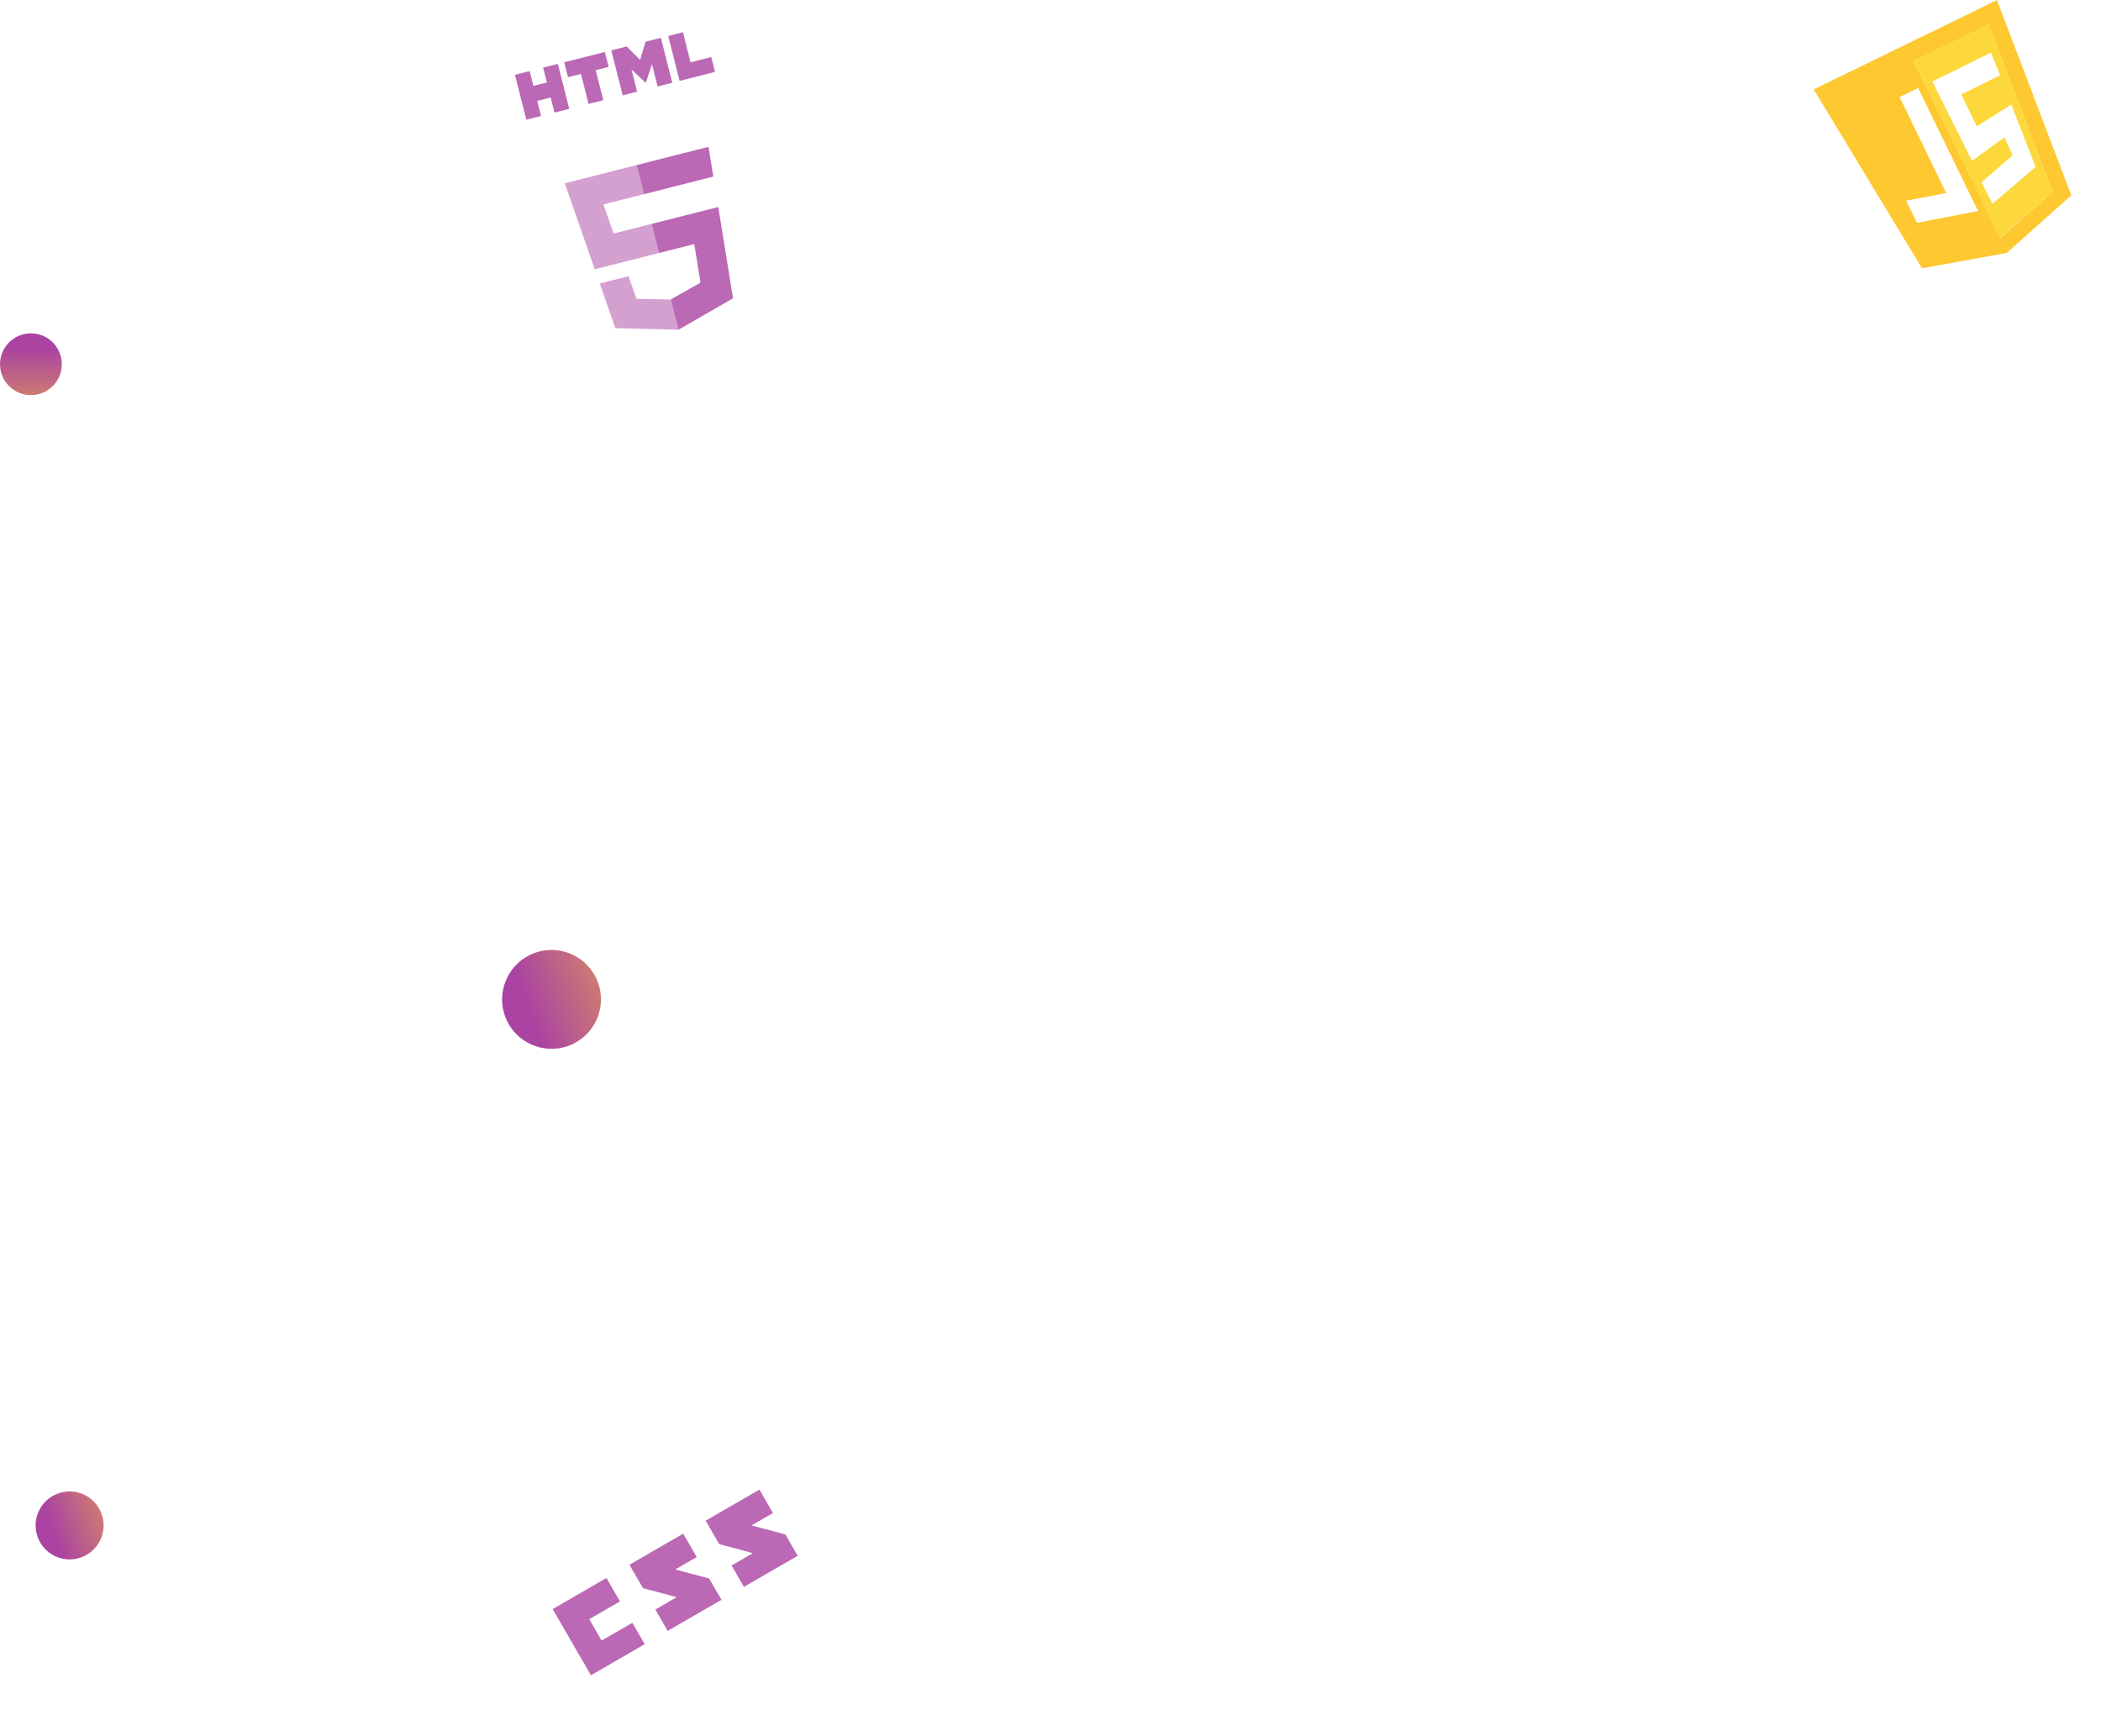 <svg width="680" height="562" viewBox="0 0 680 562" fill="none" xmlns="http://www.w3.org/2000/svg">
<g clip-path="url(#clip0_109_1557)">
<path opacity="0.5" d="M210.885 72.484L198.608 75.593L195.315 66.168L208.44 62.843L206.053 53.428L182.788 59.322L183.65 61.791L192.51 87.157L213.273 81.898L210.885 72.484ZM217.086 96.933L217.048 96.955L205.997 96.741L203.432 89.4L194.119 91.76L199.167 106.212L219.531 106.752L219.57 106.729L217.086 96.933Z" fill="#AA43A2"/>
<path opacity="0.8" d="M166.661 24.207L171.424 23L172.641 27.802L176.999 26.698L175.781 21.896L180.544 20.69L184.232 35.23L179.468 36.436L178.234 31.568L173.876 32.671L175.111 37.54L170.348 38.746L166.661 24.207ZM188.031 23.925L183.838 24.987L182.615 20.165L195.768 16.834L196.991 21.655L192.795 22.718L195.26 32.436L190.496 33.643L188.032 23.925L188.031 23.925ZM197.855 16.305L202.822 15.047L207.173 19.382L208.929 13.5L213.898 12.241L217.585 26.781L212.841 27.983L211.013 20.776L209.047 26.776L208.965 26.796L204.375 22.457L206.203 29.664L201.542 30.845L197.855 16.305L197.855 16.305ZM216.268 11.641L221.033 10.434L223.501 20.168L230.2 18.471L231.419 23.277L219.956 26.18L216.268 11.641Z" fill="#AA43A2"/>
<path opacity="0.8" d="M210.886 72.486L213.273 81.901L224.71 79.004L226.729 91.488L217.089 96.946L219.573 106.741L237.256 96.569L236.992 94.943L232.889 69.603L232.474 67.017L229.972 67.651L210.886 72.486ZM206.053 53.429L208.441 62.844L230.874 57.161L230.524 54.998L229.736 50.118L229.318 47.535L206.053 53.429Z" fill="#AA43A2"/>
</g>
<path opacity="0.8" d="M194.717 531.06L190.714 524.133L200.66 518.386L196.279 510.807L178.874 520.864L191.255 542.287L208.661 532.229L204.663 525.313L194.717 531.06ZM218.552 508.048L225.505 504.03L221.125 496.45L203.717 506.509L208.098 514.088C211.795 515.109 213.664 515.54 219.01 517.016C217.041 518.153 212.103 521.017 212.102 521.016L216.099 527.931L233.506 517.873L229.509 510.957L218.552 508.048ZM243.224 493.792L250.177 489.774L245.796 482.195L228.388 492.253L232.769 499.833C236.465 500.854 238.335 501.284 243.681 502.76C241.713 503.897 236.773 506.761 236.773 506.761L240.77 513.676L258.178 503.617L254.181 496.701L243.224 493.792Z" fill="#AA43A2"/>
<g filter="url(#filter0_d_109_1557)">
<circle cx="178.508" cy="323.507" r="16" transform="rotate(-110 178.508 323.507)" fill="url(#paint0_linear_109_1557)"/>
</g>
<g filter="url(#filter1_f_109_1557)">
<circle cx="22.534" cy="493.79" r="11" transform="rotate(-110.165 22.534 493.79)" fill="url(#paint1_linear_109_1557)"/>
</g>
<circle cx="10" cy="117.908" r="10" fill="url(#paint2_linear_109_1557)"/>
<g clip-path="url(#clip1_109_1557)">
<path d="M622.056 86.841L586.999 28.939L646.33 0.03L670.387 63.212L649.479 81.882L622.056 86.841ZM664.331 62.129L643.625 7.991L619.333 19.839L647.433 76.983L664.331 62.129ZM620.777 28.553L614.877 31.43L629.955 62.521L616.98 64.985L620.466 72.073L640.154 68.282L620.777 28.553Z" fill="#FEC830"/>
<path d="M620.466 72.071L616.981 64.983C616.981 64.983 625.295 63.475 629.956 62.519L614.889 31.451L620.788 28.574L640.154 68.28L620.466 72.071Z" fill="white"/>
<path d="M619.322 19.814L643.615 7.966L664.32 62.104L647.237 77.048L619.322 19.814ZM658.83 54.018L650.964 33.837L639.807 40.91L634.754 30.55L647.318 24.366L644.375 17.041L625.426 26.398L638.245 52.035L648.762 44.472L651.397 50.286L641.329 59.004L644.874 65.978L658.83 54.018Z" fill="#FDD83C"/>
</g>
<defs>
<filter id="filter0_d_109_1557" x="132.503" y="277.503" width="92.008" height="92.009" filterUnits="userSpaceOnUse" color-interpolation-filters="sRGB">
<feFlood flood-opacity="0" result="BackgroundImageFix"/>
<feColorMatrix in="SourceAlpha" type="matrix" values="0 0 0 0 0 0 0 0 0 0 0 0 0 0 0 0 0 0 127 0" result="hardAlpha"/>
<feOffset/>
<feGaussianBlur stdDeviation="15"/>
<feComposite in2="hardAlpha" operator="out"/>
<feColorMatrix type="matrix" values="0 0 0 0 0.667 0 0 0 0 0.263 0 0 0 0 0.635 0 0 0 0.45 0"/>
<feBlend mode="normal" in2="BackgroundImageFix" result="effect1_dropShadow_109_1557"/>
<feBlend mode="normal" in="SourceGraphic" in2="effect1_dropShadow_109_1557" result="shape"/>
</filter>
<filter id="filter1_f_109_1557" x="5.531" y="476.787" width="34.006" height="34.006" filterUnits="userSpaceOnUse" color-interpolation-filters="sRGB">
<feFlood flood-opacity="0" result="BackgroundImageFix"/>
<feBlend mode="normal" in="SourceGraphic" in2="BackgroundImageFix" result="shape"/>
<feGaussianBlur stdDeviation="3" result="effect1_foregroundBlur_109_1557"/>
</filter>
<linearGradient id="paint0_linear_109_1557" x1="178.508" y1="315.107" x2="178.508" y2="344.707" gradientUnits="userSpaceOnUse">
<stop stop-color="#AA43A2"/>
<stop offset="1" stop-color="#D48569"/>
</linearGradient>
<linearGradient id="paint1_linear_109_1557" x1="22.534" y1="488.015" x2="22.534" y2="508.365" gradientUnits="userSpaceOnUse">
<stop stop-color="#AA43A2"/>
<stop offset="1" stop-color="#D48569"/>
</linearGradient>
<linearGradient id="paint2_linear_109_1557" x1="10" y1="112.658" x2="10" y2="131.158" gradientUnits="userSpaceOnUse">
<stop stop-color="#AA43A2"/>
<stop offset="1" stop-color="#D48569"/>
</linearGradient>
<clipPath id="clip0_109_1557">
<rect width="77" height="110" fill="white" transform="matrix(0.969 -0.246 0.246 0.969 155 18.908)"/>
</clipPath>
<clipPath id="clip1_109_1557">
<rect width="66" height="75" fill="white" transform="translate(587 28.933) rotate(-26)"/>
</clipPath>
</defs>
</svg>
